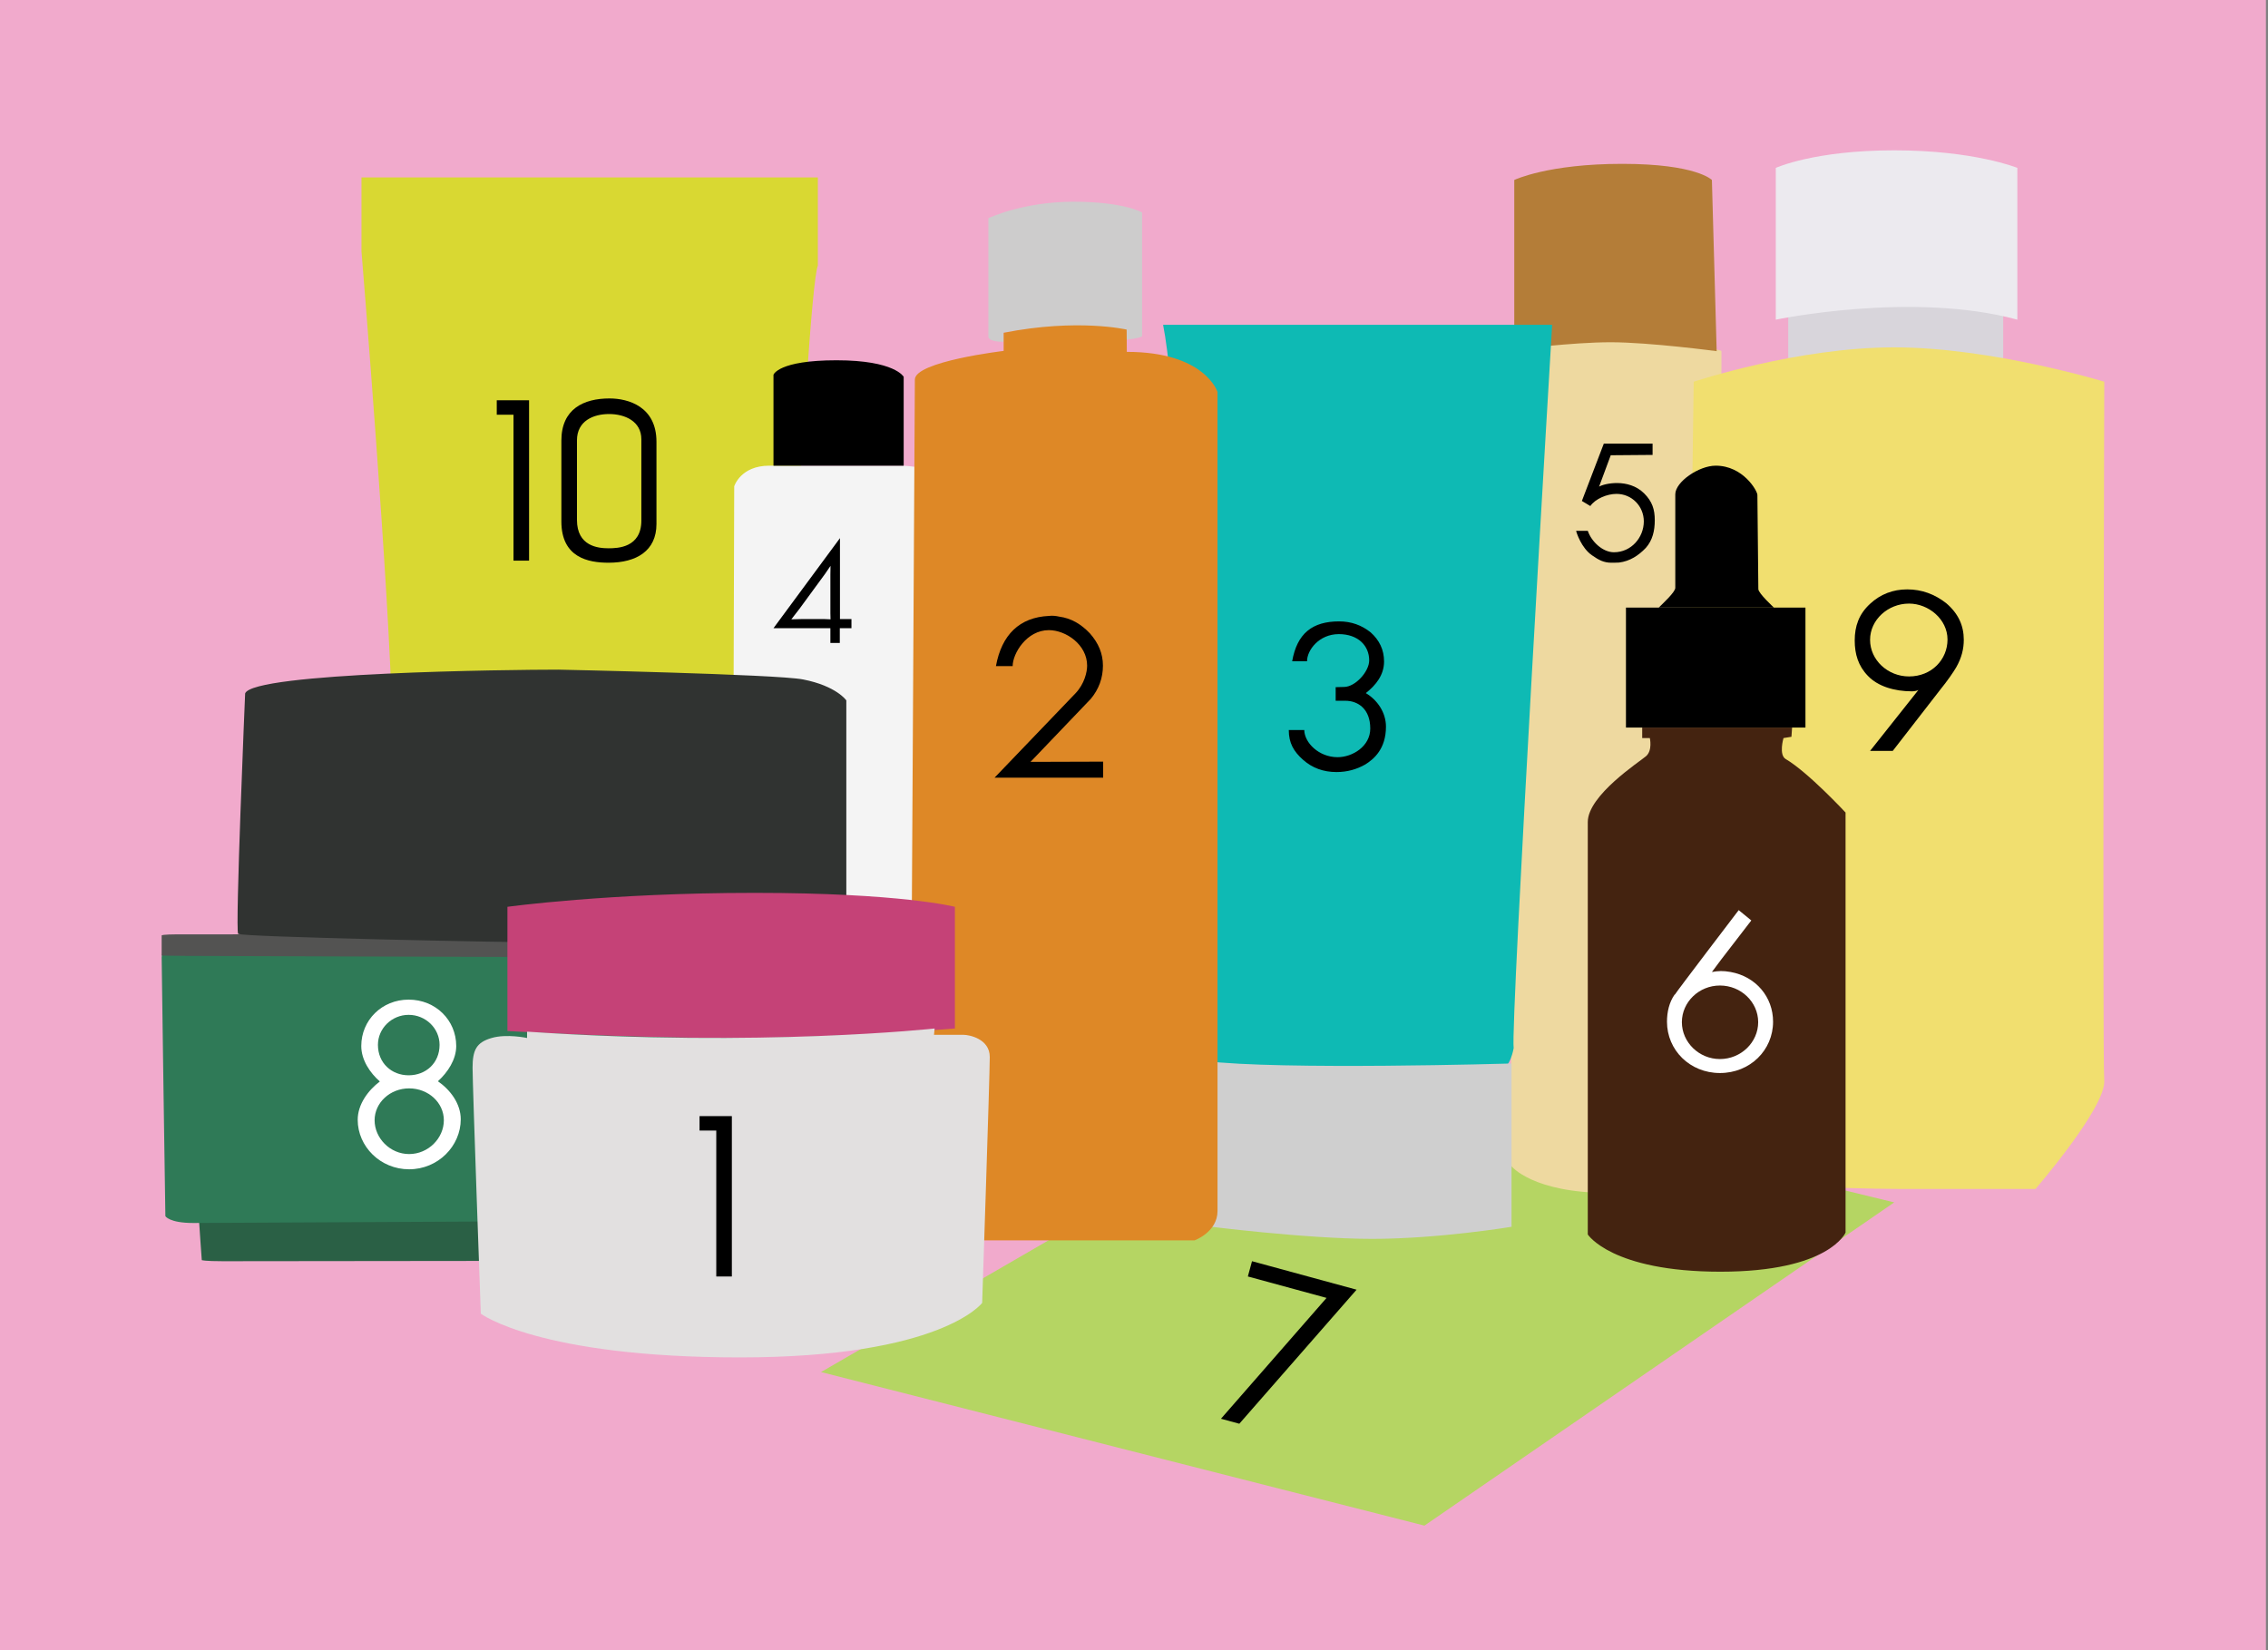 <?xml version="1.0" encoding="utf-8"?>
<!-- Generator: Adobe Illustrator 16.0.4, SVG Export Plug-In . SVG Version: 6.00 Build 0)  -->
<!DOCTYPE svg PUBLIC "-//W3C//DTD SVG 1.1//EN" "http://www.w3.org/Graphics/SVG/1.1/DTD/svg11.dtd">
<svg version="1.1" id="Layer_1" xmlns="http://www.w3.org/2000/svg" xmlns:xlink="http://www.w3.org/1999/xlink" x="0px" y="0px"
	 width="1366px" height="994px" viewBox="0 0 1366 994" enable-background="new 0 0 1366 994" xml:space="preserve">
<rect x="0" y="0" width="1366" height="994" fill="#808080" stroke="none"/>
<rect fill="#F1AACC" width="1364.751" height="994"/>
<path fill="#D9D832" d="M492.589,106.859H217.723v44.631c0,0,17.251,209.763,18.401,282.217c1.15,72.455,2.3,169.06,6.9,174.811
	c4.6,5.75,90.855,0,118.457,0c27.602,0,97.755,2.556,97.755,2.556s8.051,0.952,8.051-21.505c0-22.454,18.401-413.477,25.301-429.578
	V106.859z"/>
<path fill="#444444" d="M246.475,611.079c0,0,6.786,110.95,17.251,121.417h180.561c0,0,20.701-92.414,14.951-121.422
	c0,0-72.593-8.307-105.875-8.307C320.08,602.768,246.475,611.079,246.475,611.079z"/>
<path fill="#F4F4F4" d="M511.918,724.877c0,0-51.035,0-65.972,0c-8.091,0-4.979-21.159-4.979-21.159l1.244-410.765
	c0,0,3.736-12.447,21.162-12.447c17.425,0,80.907,0,80.907,0s23.026,1.244,23.026,8.712c0,7.469,0,407.653,0,407.653
	s0.002,28.006-12.446,28.006C542.414,724.877,511.918,724.877,511.918,724.877z"/>
<path d="M465.864,225.736v54.769h78.417v-53.524c0,0-5.257-9.958-40.437-9.958S465.864,225.736,465.864,225.736z"/>
<polygon fill="#B5D563" points="857.934,918.979 494.506,826.481 810.102,643.703 1140.871,724.284 "/>
<path fill="#EED9A0" d="M909.154,211.34l1.149,491.079c0,0,12.651,16.166,58.654,16.166s67.854-14.44,67.854-14.44V211.34
	c0,0-25.108-8.05-61.145-8.05S909.154,211.34,909.154,211.34z"/>
<path fill="#B47D38" d="M912.029,108.409v102.229c0,0,34.626-4.473,58.078-4.473c23.453,0,63.83,5.368,63.83,5.368l-2.876-103.125
	c0,0-9.201-9.71-54.054-9.71S912.029,108.409,912.029,108.409z"/>
<path fill="#2A6045" d="M128.746,733.384c0,0-8.907,0.178-8.907,1.233c0,1.058,1.697,24.443,1.697,24.443s1.691,0.648,12.718,0.648
	c11.028,0,324.828-0.352,324.828-0.352s6.782,0,6.782-1.409c0-1.411,0-24.122,0-24.122s-5.514-0.442-10.604-0.442
	c-5.086,0-130.18-1.318-152.657-1.318C280.129,732.065,128.746,733.384,128.746,733.384z"/>
<path fill="#2F7A57" d="M109.154,568.839c0,0-11.791,1.121-11.791,7.856c0,6.736,2.246,155.859,2.246,155.859
	s2.245,4.133,16.841,4.133c14.597,0,430.013-2.244,430.013-2.244s8.981,0,8.981-8.982c0-8.979,0-153.811,0-153.811
	s-7.298-2.812-14.035-2.812c-6.737,0-172.341-8.419-202.094-8.419C309.564,560.42,109.154,568.839,109.154,568.839z"/>
<path fill="#535352" d="M543.654,575.781c0,0,11.791-0.089,11.791-0.614c0-0.529-2.246-12.193-2.246-12.193
	s-2.239-0.324-16.837-0.324c-14.597,0-430.02,0.176-430.02,0.176s-8.979,0-8.979,0.703s0,12.03,0,12.03s7.299,0.223,14.037,0.223
	c6.734,0,172.338,0.656,202.093,0.656C343.247,576.438,543.654,575.781,543.654,575.781z"/>
<path fill="#303331" d="M336.271,403.37c-28.63,0-183.99,1.686-188.622,14.316c0,0-6.105,142.94-4.21,144.834
	c1.895,1.896,159.571,5.182,189.885,5.182c30.315,0,176.412-4.34,176.412-4.34V421.896c0,0-5.891-8.682-26.104-12.631
	C467.516,406.115,336.271,403.37,336.271,403.37z"/>
<path fill="#D8D5DB" d="M1077.029,188.534v27.224h129.491v-27.224C1206.521,188.534,1155.809,174.159,1077.029,188.534z"/>
<path fill="#F1DF6F" d="M1020.1,229.937l-5.749,418.625c0,0,18.4,47.379,32.201,57.502c13.801,10.124,87.405,10.124,104.656,10.124
	c17.25,0,74.754,0,74.754,0s42.553-49.226,41.403-65.327c-1.151-16.101,0.021-420.924,0.021-420.924s-67.854-20.701-126.519-20.701
	C1082.204,209.236,1020.1,229.937,1020.1,229.937z"/>
<path fill="#ECEAEF" d="M1069.553,101.129v91.431c0,0,82.23-17.251,145.483,0v-91.431c0,0-25.854-10.578-74.168-10.578
	S1069.553,101.129,1069.553,101.129z"/>
<path fill="#0EBAB4" d="M827.215,643.703c-26.778,0-88.579,0-95.79,0c-7.21,0-7.21-3.604-7.21-8.239
	c0-4.636-10.301-373.377-23.689-439.812h234.326c0,0-25.234,422.303-23.177,435.692c0,0-2.058,12.359-7.723,12.359
	S827.215,643.703,827.215,643.703z"/>
<path fill="#CFCFCF" d="M725.503,639.069v99.396c0,0,60.77,7.782,100.939,7.782c40.171,0,83.948-7.269,83.948-7.269v-98.364
	C910.391,640.614,770.308,644.734,725.503,639.069z"/>
<path fill="#CDCCCC" d="M646.472,121.514c-30.477,0-51.178,9.932-51.178,9.932v71.305c0,0-0.575,3.163,9.2,3.163v-5.463
	c0,0,39.884-8.569,74.099,0.056l-0.877,4.162c0,0,9.008-0.768,10.159-2.206v-74.467
	C687.875,127.997,677.236,121.514,646.472,121.514z"/>
<path fill="#DE8826" d="M604.494,200.451v10.926c0,0-53.478,6.326-53.478,17.251c0,10.926-2.875,499.129-2.875,499.129
	s4.025,19.395,13.226,19.395s158.134,0,158.134,0s13.801-5.02,13.801-17.669c0-12.651,0-493.379,0-493.379
	s-7.475-24.152-54.628-24.152l-0.094-13.414C678.58,198.537,649.155,191.635,604.494,200.451z"/>
<path fill="#C54277" d="M305.622,546.23v74.823c0,0,70.243,4.196,136.283,4.196c66.043,0,133.23-5.728,133.23-5.728V546.23
	c0,0-32.448-8.398-120.633-8.398C366.319,537.832,305.622,546.23,305.622,546.23z"/>
<path fill="#E2E0E0" d="M317.456,621.432v3.818c0,0-12.215-2.673-21.377,0c-9.16,2.676-11.452,7.254-11.452,17.941
	c0,10.691,4.963,148.12,4.963,148.12s34.739,26.34,156.133,26.34c121.396,0,145.828-32.834,145.828-32.834
	s4.58-137.044,4.58-148.113c0-11.071-12.597-13.36-15.65-13.36c-3.055,0-17.944,0-17.944,0l0.383-3.821
	C562.92,619.522,458.321,630.976,317.456,621.432z"/>
<path fill="#442310" d="M989.085,438.257v6.327h4.6c0,0,1.725,7.475-2.3,10.926c-4.025,3.451-35.077,23.577-35.077,39.678
	c0,16.101,0,248.412,0,248.412s14.375,22.426,79.93,22.426c65.554,0,75.329-23.575,75.329-23.575V489.437
	c0,0-22.619-24.344-36.036-32.204c-4.327-2.537-1.341-12.649-1.341-12.649l4.788-0.769l0.382-5.558H989.085z"/>
<rect x="979.304" y="365.993" width="108.107" height="72.264"/>
<path d="M1033.356,280.505c-10.157,0-24.342,9.775-24.342,17.25c0,7.476,0,53.861,0,56.354c0,2.493-7.185,9.104-9.967,11.884h69.386
	c0,0-9.391-8.625-9.391-11.117s-0.576-54.244-0.576-56.736S1049.841,280.505,1033.356,280.505z"/>
<g>
	<path d="M440.791,768.91h-9.385v-87.906h-10.074v-8.695h19.459V768.91z"/>
</g>
<g>
	<path d="M664.426,468.448h-65.413l48.714-50.785c5.521-5.797,7.039-12.973,7.039-16.699c0-12.696-12.834-21.391-23.046-21.391
		c-13.386,0-21.804,14.078-21.804,21.667h-10.074c3.45-18.907,14.214-29.395,31.878-30.223c2.346-0.277,4.278,0,6.21,0.415
		c7.177,0.966,13.111,4.416,18.493,10.074c5.244,5.934,7.866,12.282,7.866,19.458c0,7.452-2.484,14.215-7.315,20.01l-36.295,37.951
		l43.747-0.136V468.448z"/>
</g>
<g>
	<path d="M834.759,437.698c0,13.422-7.286,19.555-12.398,22.751c-5.112,2.94-10.864,4.603-17.383,4.603
		c-7.925,0-14.57-2.431-20.194-7.413c-5.623-4.987-8.563-10.099-8.563-17.895h9.33c0.128,7.67,8.82,16.358,20.067,16.358
		c8.946,0,19.682-6.518,19.682-17.253c0-11.76-7.284-16.744-15.081-16.744c-0.512,0-4.218,0-5.752,0v-8.18
		c0.512,0,3.963-0.127,4.986-0.127c6.901,0,15.209-9.33,15.209-15.977c0-8.947-6.774-15.848-18.277-15.848
		c-12.014,0-19.171,9.712-19.171,16.359h-8.948c2.94-16.871,12.271-24.029,28.248-24.029c7.413,0,13.547,2.301,18.915,6.519
		c5.368,4.729,8.181,10.607,8.181,17.637c0,8.181-4.985,14.314-10.991,19.046C829.519,421.594,834.759,429.135,834.759,437.698z"/>
</g>
<g>
	<path d="M512.824,378.395h-7.013v8.877h-5.682v-8.877h-34.265l40.036-54.238v48.734h6.924V378.395z M483.352,372.89h12.782
		l4.084,0.178l-0.09-3.728v-23.169l0.09-5.327l-3.196,4.706l-15.535,21.215l-4.882,6.303L483.352,372.89z"/>
</g>
<g>
	<path d="M991.274,330.019c-4.369,4.573-9.552,8.029-16.158,8.842c-1.118,0-3.148,0.102-3.148,0.102c-0.917,0-0.917,0-1.424,0
		c-4.574,0-7.624-1.626-11.688-4.471c-6.403-4.37-9.449-13.821-9.553-14.737h7.013c2.237,6.606,9.043,12.907,15.751,12.907
		c10.469,0,17.989-8.943,17.989-18.598c0-9.146-7.215-16.565-16.465-16.565c-5.689,0-12.703,2.948-15.753,7.317l-5.081-3.048
		l13.212-34.554h29.37v6.808l-25.202,0.204l-7.013,18.902c2.947-1.829,17.682-5.284,27.135,4.066
		c4.88,4.878,6.403,9.655,6.403,16.159C996.663,319.652,995.34,325.445,991.274,330.019z"/>
</g>
<g>
	<path fill="#FFFFFF" d="M1067.908,615.44c0,17.113-13.8,30.913-32.015,30.913c-18.08,0-31.878-13.8-31.878-30.913
		c0-5.934,1.379-11.729,4.553-16.285l0.275-0.137c0.553-1.242,38.364-50.784,38.364-50.784l7.592,6.208l-18.077,23.463l-5.661,7.59
		c4.003-0.689,6.627-0.827,11.316,0C1057.558,588.255,1067.908,600.538,1067.908,615.44z M1058.939,615.717
		c0-12.145-10.351-22.079-23.046-22.079c-12.559,0-22.909,9.935-22.909,22.079c0,12.146,10.351,22.218,22.909,22.218
		C1048.589,637.935,1058.939,627.862,1058.939,615.717z"/>
</g>
<g>
	<path d="M817.058,776.864l-70.624,80.744l-11.053-3.01l63.595-72.786l-47.401-12.914l2.503-9.189L817.058,776.864z"/>
</g>
<g>
	<path fill="#FFFFFF" d="M277.505,674.238c0,16.049-13.614,30.1-31.102,30.1c-17.342,0-30.959-13.759-30.959-29.817
		c0-9.312,6.307-17.772,13.329-23.074c-5.877-5.155-11.178-12.896-11.178-21.354c0-15.624,12.468-27.95,28.522-27.95
		c16.195,0,28.664,12.326,28.664,27.95c0,8.171-5.159,15.906-11.034,21.215C271.199,656.467,277.505,664.777,277.505,674.238z
		 M267.328,674.813c0-10.609-9.315-19.21-20.925-19.21c-11.466,0-20.783,8.601-20.783,19.21c0,10.75,9.317,20.351,20.783,20.351
		C258.013,695.164,267.328,685.563,267.328,674.813z M227.627,629.377c0,11.036,8.313,18.342,18.491,18.342
		c10.32,0,18.631-7.306,18.631-18.342c0-9.893-8.312-18.062-18.631-18.062C235.94,611.314,227.627,619.484,227.627,629.377z"/>
</g>
<g>
	<path d="M1182.773,385.385c0,5.382-1.242,10.764-4.553,16.561c-1.519,2.622-4.832,7.59-10.077,14.076l-28.151,36.294h-13.661
		l29.118-36.71c-0.69,0.553-3.038,0.829-3.863,0.829c-10.628,0-20.562-3.036-26.497-9.245c-5.935-6.073-8.006-13.249-8.006-21.392
		c0-8.556,2.484-15.869,9.248-22.08c6.211-5.795,13.799-8.694,22.356-8.694c8.832,0,16.559,2.898,23.46,8.28
		C1179.461,369.514,1182.773,376.828,1182.773,385.385z M1172.974,385.247c0-12.283-11.451-21.667-23.184-21.667
		c-12.696,0-23.459,9.799-23.459,21.805c0,12.283,10.763,22.081,23.459,22.081C1163.454,407.466,1172.974,397.252,1172.974,385.247z
		"/>
</g>
<g>
	<path d="M318.657,337.72h-9.385v-87.907h-10.075v-8.694h19.459V337.72z"/>
	<path d="M395.385,315.64c0,16.146-12.006,23.323-28.842,23.323c-12.145,0-28.429-3.036-28.429-24.841v-48.714
		c0-19.044,13.387-25.394,28.981-25.394c11.454,0,28.29,4.968,28.29,26.083V315.64z M386.277,264.578
		c0-10.764-9.798-15.18-19.458-15.18c-9.247,0-19.321,4.002-19.321,15.871v47.886c0,15.871,12.697,17.113,19.045,17.113
		c5.52,0,19.734-0.415,19.734-16.698V264.578z"/>
</g>
</svg>
